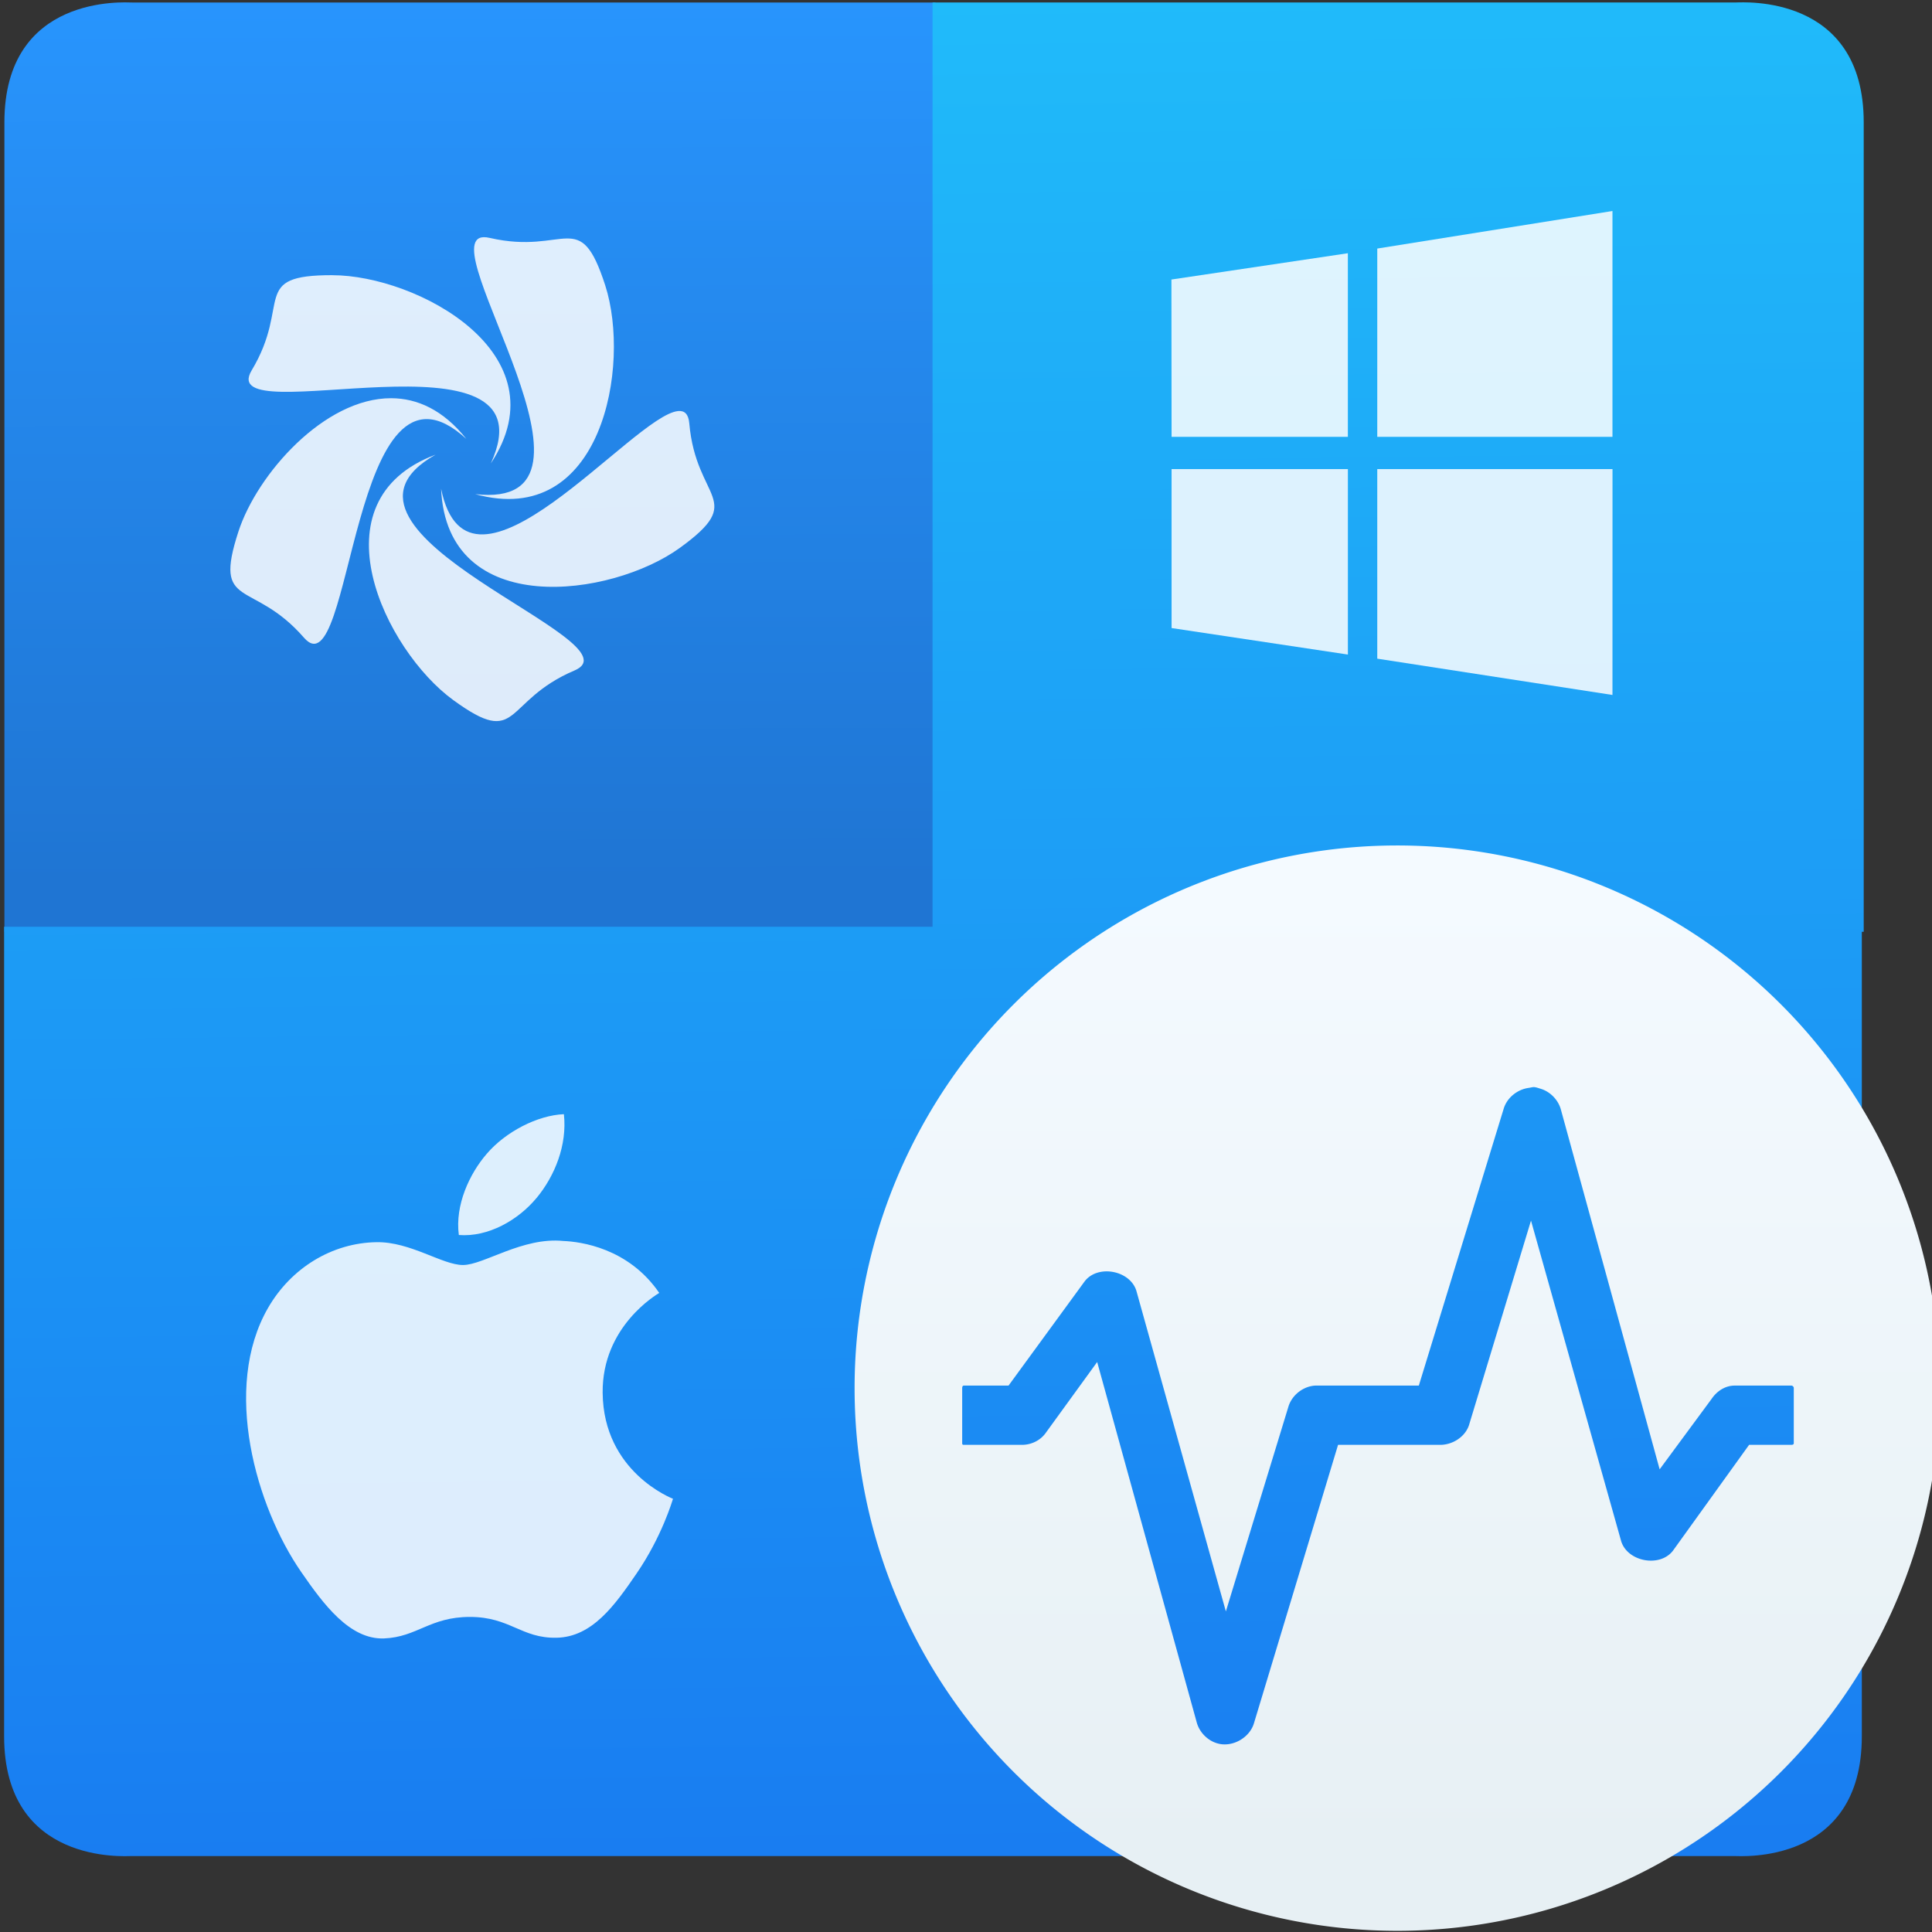 <?xml version="1.0" encoding="UTF-8" standalone="no"?>
<!-- Created with Inkscape (http://www.inkscape.org/) -->

<svg
   xmlns:dc="http://purl.org/dc/elements/1.1/"
   xmlns:cc="http://creativecommons.org/ns#"
   xmlns:rdf="http://www.w3.org/1999/02/22-rdf-syntax-ns#"
   xmlns:svg="http://www.w3.org/2000/svg"
   xmlns="http://www.w3.org/2000/svg"
   xmlns:xlink="http://www.w3.org/1999/xlink"
   xmlns:sodipodi="http://sodipodi.sourceforge.net/DTD/sodipodi-0.dtd"
   xmlns:inkscape="http://www.inkscape.org/namespaces/inkscape"
   width="48"
   height="48"
   id="svg5453"
   version="1.1"
   inkscape:version="0.91 r13725"
   sodipodi:docname="vbox.svg">
  <rect width="100%" height="100%" fill="#333333" stroke="none"/>
  <defs
     id="defs5455">
    <linearGradient
       gradientTransform="matrix(0.417,-3.0185099e-4,3.1664978e-4,0.398,21.425,-105.402)"
       inkscape:collect="always"
       xlink:href="#linearGradient5242"
       id="linearGradient4991"
       gradientUnits="userSpaceOnUse"
       x1="0.967"
       y1="204.548"
       x2="0.807"
       y2="147.64" />
    <linearGradient
       id="linearGradient5242"
       inkscape:collect="always">
      <stop
         id="stop5244"
         offset="0"
         style="stop-color:#1f75d3;stop-opacity:1" />
      <stop
         id="stop5246"
         offset="1"
         style="stop-color:#2896ff;stop-opacity:1" />
    </linearGradient>
    <linearGradient
       gradientUnits="userSpaceOnUse"
       y2="253.929"
       x2="371.476"
       y1="473.938"
       x1="371.476"
       id="linearGradient4155"
       xlink:href="#linearGradient3776"
       inkscape:collect="always"
       gradientTransform="matrix(0.109,0,0,0.109,2.708,-51.484)" />
    <linearGradient
       id="linearGradient3776">
      <stop
         id="stop3778"
         offset="0"
         style="stop-color:#e7f0f4;stop-opacity:1" />
      <stop
         id="stop3780"
         offset="1"
         style="stop-color:#f4faff;stop-opacity:1" />
    </linearGradient>
    <linearGradient
       inkscape:collect="always"
       xlink:href="#linearGradient4143"
       id="linearGradient5149"
       gradientUnits="userSpaceOnUse"
       x1="22.548"
       y1="266.997"
       x2="21.17"
       y2="148.123"
       gradientTransform="matrix(0.417,-3.0184975e-4,3.1664848e-4,0.398,21.418,-105.508)" />
    <linearGradient
       id="linearGradient4143"
       inkscape:collect="always">
      <stop
         id="stop4145"
         offset="0"
         style="stop-color:#197cf1;stop-opacity:1" />
      <stop
         id="stop4147"
         offset="1"
         style="stop-color:#20bcfa;stop-opacity:1" />
    </linearGradient>
  </defs>
  <sodipodi:namedview
     id="base"
     pagecolor="#ffffff"
     bordercolor="#666666"
     borderopacity="1.0"
     inkscape:pageopacity="0"
     inkscape:pageshadow="2"
     inkscape:zoom="4"
     inkscape:cx="-40.699706"
     inkscape:cy="15.968792"
     inkscape:document-units="px"
     inkscape:current-layer="g4182"
     showgrid="true"
     fit-margin-top="0"
     fit-margin-left="0"
     fit-margin-right="0"
     fit-margin-bottom="0"
     inkscape:window-width="1366"
     inkscape:window-height="634"
     inkscape:window-x="0"
     inkscape:window-y="36"
     inkscape:window-maximized="1"
     inkscape:showpageshadow="false"
     borderlayer="true"
     showguides="false">
    <inkscape:grid
       type="xygrid"
       id="grid4063" />
    <sodipodi:guide
       position="1.1650391e-05,32"
       orientation="32,0"
       id="guide4157" />
    <sodipodi:guide
       position="1.1650391e-05,2.6367188e-05"
       orientation="0,32"
       id="guide4159" />
    <sodipodi:guide
       position="32,2.6367188e-05"
       orientation="-32,0"
       id="guide4161" />
    <sodipodi:guide
       position="32,32"
       orientation="0,-32"
       id="guide4163" />
    <sodipodi:guide
       position="2,30"
       orientation="28,0"
       id="guide4167" />
    <sodipodi:guide
       position="2,2"
       orientation="0,28"
       id="guide4169" />
    <sodipodi:guide
       position="30,2"
       orientation="-28,0"
       id="guide4171" />
    <sodipodi:guide
       position="30,30"
       orientation="0,-28"
       id="guide4173" />
    <sodipodi:guide
       position="2,30"
       orientation="28,0"
       id="guide4181" />
    <sodipodi:guide
       position="2,2"
       orientation="0,14"
       id="guide4183" />
    <sodipodi:guide
       position="16,2"
       orientation="-28,0"
       id="guide4185" />
    <sodipodi:guide
       position="16,30"
       orientation="0,-14"
       id="guide4187" />
    <sodipodi:guide
       position="9,23"
       orientation="14,0"
       id="guide4193" />
    <sodipodi:guide
       position="9,9"
       orientation="0,14"
       id="guide4195" />
    <sodipodi:guide
       position="23,9"
       orientation="-14,0"
       id="guide4197" />
    <sodipodi:guide
       position="23,23"
       orientation="0,-14"
       id="guide4199" />
  </sodipodi:namedview>
  <g
     inkscape:label="Capa 1"
     inkscape:groupmode="layer"
     id="layer1"
     transform="translate(-384.571,-499.798)">
    <g
       style="display:inline;enable-background:new"
       id="g4238"
       transform="translate(225.819,462.446)">
      <g
         style="display:inline"
         id="layer1-8"
         transform="matrix(0.227,0,0,0.227,106.948,54.311)">
        <g
           style="display:none"
           id="layer6" />
        <g
           id="g4027" />
        <g
           id="g4061" />
        <g
           id="g3751" />
        <g
           id="g3782" />
        <g
           id="g3725" />
        <g
           id="g4370"
           transform="matrix(4.414,0,0,4.414,59.275,39.357)">
          <g
             id="g4182"
             transform="translate(5,5)">
            <g
               id="g4206"
               transform="translate(25,15)">
              <path
                 sodipodi:nodetypes="ccccccc"
                 inkscape:connector-curvature="0"
                 id="path4271-0"
                 d="m 11.551,-45.78 19.92,-5e-6 -7e-6,23.043 -23.089,-4.6e-5 7e-6,-20.072 c 8.4e-5,-3.191 3.001,-2.971 3.169,-2.971 z"
                 style="overflow:visible;opacity:1;fill:url(#linearGradient4991);fill-opacity:1;fill-rule:evenodd;stroke:none;stroke-width:2.764px;stroke-linecap:butt;stroke-linejoin:miter;stroke-opacity:1" />
              <path
                 inkscape:connector-curvature="0"
                 style="overflow:visible;opacity:1;fill:url(#linearGradient5149);fill-opacity:1;fill-rule:evenodd;stroke:none;stroke-width:2.764px;stroke-linecap:butt;stroke-linejoin:miter;stroke-opacity:1"
                 d="m 31.396,-45.781 0,22.918 -23.021,0 0,20.072 c -4e-6,3.191 3,2.971 3.168,2.971 l 19.92,0 19.807,0 c 0.168,5e-6 3.168,0.22 3.168,-2.971 l 0,-19.947 0.047,0 0,-20.07 c 5e-5,-3.191 -3,-2.973 -3.168,-2.973 l -19.92,0 z"
                 id="path4271" />
              <path
                 inkscape:connector-curvature="0"
                 style="overflow:visible;opacity:1;fill:url(#linearGradient4155);fill-opacity:1;stroke:none;stroke-width:5.238;stroke-linecap:butt;stroke-linejoin:miter;stroke-miterlimit:4;stroke-dasharray:none;stroke-dashoffset:0;stroke-opacity:1"
                 d="M 42.918,-24.878 A 13.456,13.456 0 0 0 29.463,-11.421 13.456,13.456 0 0 0 42.918,2.034 13.456,13.456 0 0 0 56.375,-11.421 13.456,13.456 0 0 0 42.918,-24.878 Z m 3.396,5.992 c 0.05,0.003 0.108,0.025 0.154,0.039 0.237,0.068 0.438,0.271 0.506,0.51 l 2.451,8.928 1.285,-1.742 c 0.131,-0.194 0.33,-0.328 0.562,-0.334 l 0.953,0 0.43,0 0.037,0 c 0.028,-10e-7 0.059,0.03 0.059,0.059 l 0,1.371 c 0,0.028 -0.028,0.039 -0.057,0.039 l -0.039,0 -0.43,0 -0.582,0 -1.887,2.623 c -0.323,0.425 -1.128,0.277 -1.285,-0.234 l -2.236,-7.949 -1.537,5.07 c -0.094,0.288 -0.398,0.484 -0.699,0.49 l -1.07,0 -0.215,0 -0.525,0 -0.193,0 -0.545,0 -2.082,6.891 c -0.104,0.374 -0.545,0.621 -0.914,0.51 -0.237,-0.068 -0.438,-0.271 -0.506,-0.51 l -2.471,-8.945 -1.264,1.742 c -0.131,0.194 -0.351,0.306 -0.584,0.312 l -0.934,0 -0.467,0 -0.059,0 c -0.028,2.1e-5 -0.039,-0.011 -0.039,-0.039 l 0,-1.371 c 0,-0.028 0.011,-0.059 0.039,-0.059 l 0.059,0 0.467,0 0.584,0 1.887,-2.584 c 0.323,-0.425 1.126,-0.277 1.283,0.234 l 2.219,7.949 1.555,-5.09 c 0.094,-0.288 0.38,-0.503 0.682,-0.51 l 1.09,0 0.193,0 0.525,0 0.215,0 0.525,0 2.1,-6.852 c 0.078,-0.28 0.339,-0.49 0.623,-0.529 0.047,-0.006 0.087,-0.02 0.137,-0.02 z"
                 id="path3340" />
              <path
                 d="m 23.216,-11.308 c -0.016,-1.646 1.343,-2.436 1.403,-2.475 -0.764,-1.117 -1.953,-1.271 -2.377,-1.288 -1.012,-0.103 -1.975,0.596 -2.489,0.596 -0.512,0 -1.305,-0.581 -2.145,-0.566 -1.103,0.016 -2.121,0.642 -2.689,1.63 -1.146,1.989 -0.294,4.936 0.824,6.55 0.546,0.79 1.197,1.677 2.052,1.645 0.823,-0.033 1.134,-0.533 2.13,-0.533 0.995,0 1.275,0.533 2.146,0.516 0.886,-0.016 1.447,-0.805 1.989,-1.597 0.627,-0.916 0.885,-1.803 0.9,-1.849 -0.02,-0.009 -1.727,-0.663 -1.744,-2.63 z m -1.637,-4.831 c 0.454,-0.55 0.76,-1.314 0.676,-2.076 -0.654,0.027 -1.446,0.435 -1.915,0.985 -0.421,0.487 -0.789,1.265 -0.69,2.011 0.73,0.057 1.474,-0.371 1.928,-0.92 z"
                 id="path5"
                 inkscape:connector-curvature="0"
                 style="overflow:visible;fill:#ffffff;fill-opacity:0.851" />
              <path
                 style="font-style:normal;font-weight:normal;font-size:9.37px;line-height:125%;font-family:sans-serif;letter-spacing:0px;word-spacing:0px;overflow:visible;fill:#ffffff;fill-opacity:0.851;stroke:none;stroke-width:1px;stroke-linecap:butt;stroke-linejoin:miter;stroke-opacity:1"
                 inkscape:connector-curvature="0"
                 id="path5-3"
                 d="m 37.323,-35.01 -0.004,-3.901 4.375,-0.652 0,4.553 -4.371,0 z m 5.1,-4.669 5.832,-0.931 0,5.6 -5.832,0 0,-4.669 z m 5.833,5.469 -0.001,5.6 -5.832,-0.9 0,-4.7 5.833,0 z m -6.562,4.598 -4.371,-0.657 -2.28e-4,-3.941 4.372,0 0,4.598 z" />
              <path
                 style="fill:#ffffff;fill-opacity:0.85;fill-rule:evenodd"
                 inkscape:connector-curvature="0"
                 d="m 20.266,-39.961 c -1.337,0.043 3.562,6.803 -0.211,6.371 3.147,0.872 3.867,-3.189 3.225,-5.176 -0.636,-1.968 -0.967,-0.74 -2.864,-1.177 -0.057,-0.013 -0.107,-0.019 -0.149,-0.018 z m -3.749,0.942 c -2.068,-0.003 -1.003,0.692 -2.004,2.361 -0.957,1.594 7.558,-1.261 5.931,2.306 1.801,-2.723 -1.838,-4.664 -3.927,-4.666 z m 1.455,3.051 c -1.655,-0.004 -3.32,1.877 -3.786,3.303 -0.642,1.966 0.348,1.168 1.625,2.636 1.22,1.403 1.137,-7.579 4.026,-4.929 -0.572,-0.719 -1.218,-1.009 -1.866,-1.01 z m 7.113,0.319 c -1.117,0.107 -5.193,5.287 -5.875,1.925 0.143,3.262 4.229,2.692 5.92,1.467 1.675,-1.214 0.404,-1.149 0.234,-3.089 -0.02,-0.232 -0.119,-0.319 -0.279,-0.304 z m -6.01,1.08 c -3.058,1.144 -1.253,4.854 0.434,6.084 1.672,1.218 1.218,0.03 3.009,-0.732 1.711,-0.727 -6.857,-3.423 -3.444,-5.352 z"
                 id="path7811" />
            </g>
          </g>
        </g>
      </g>
    </g>
  </g>
</svg>
